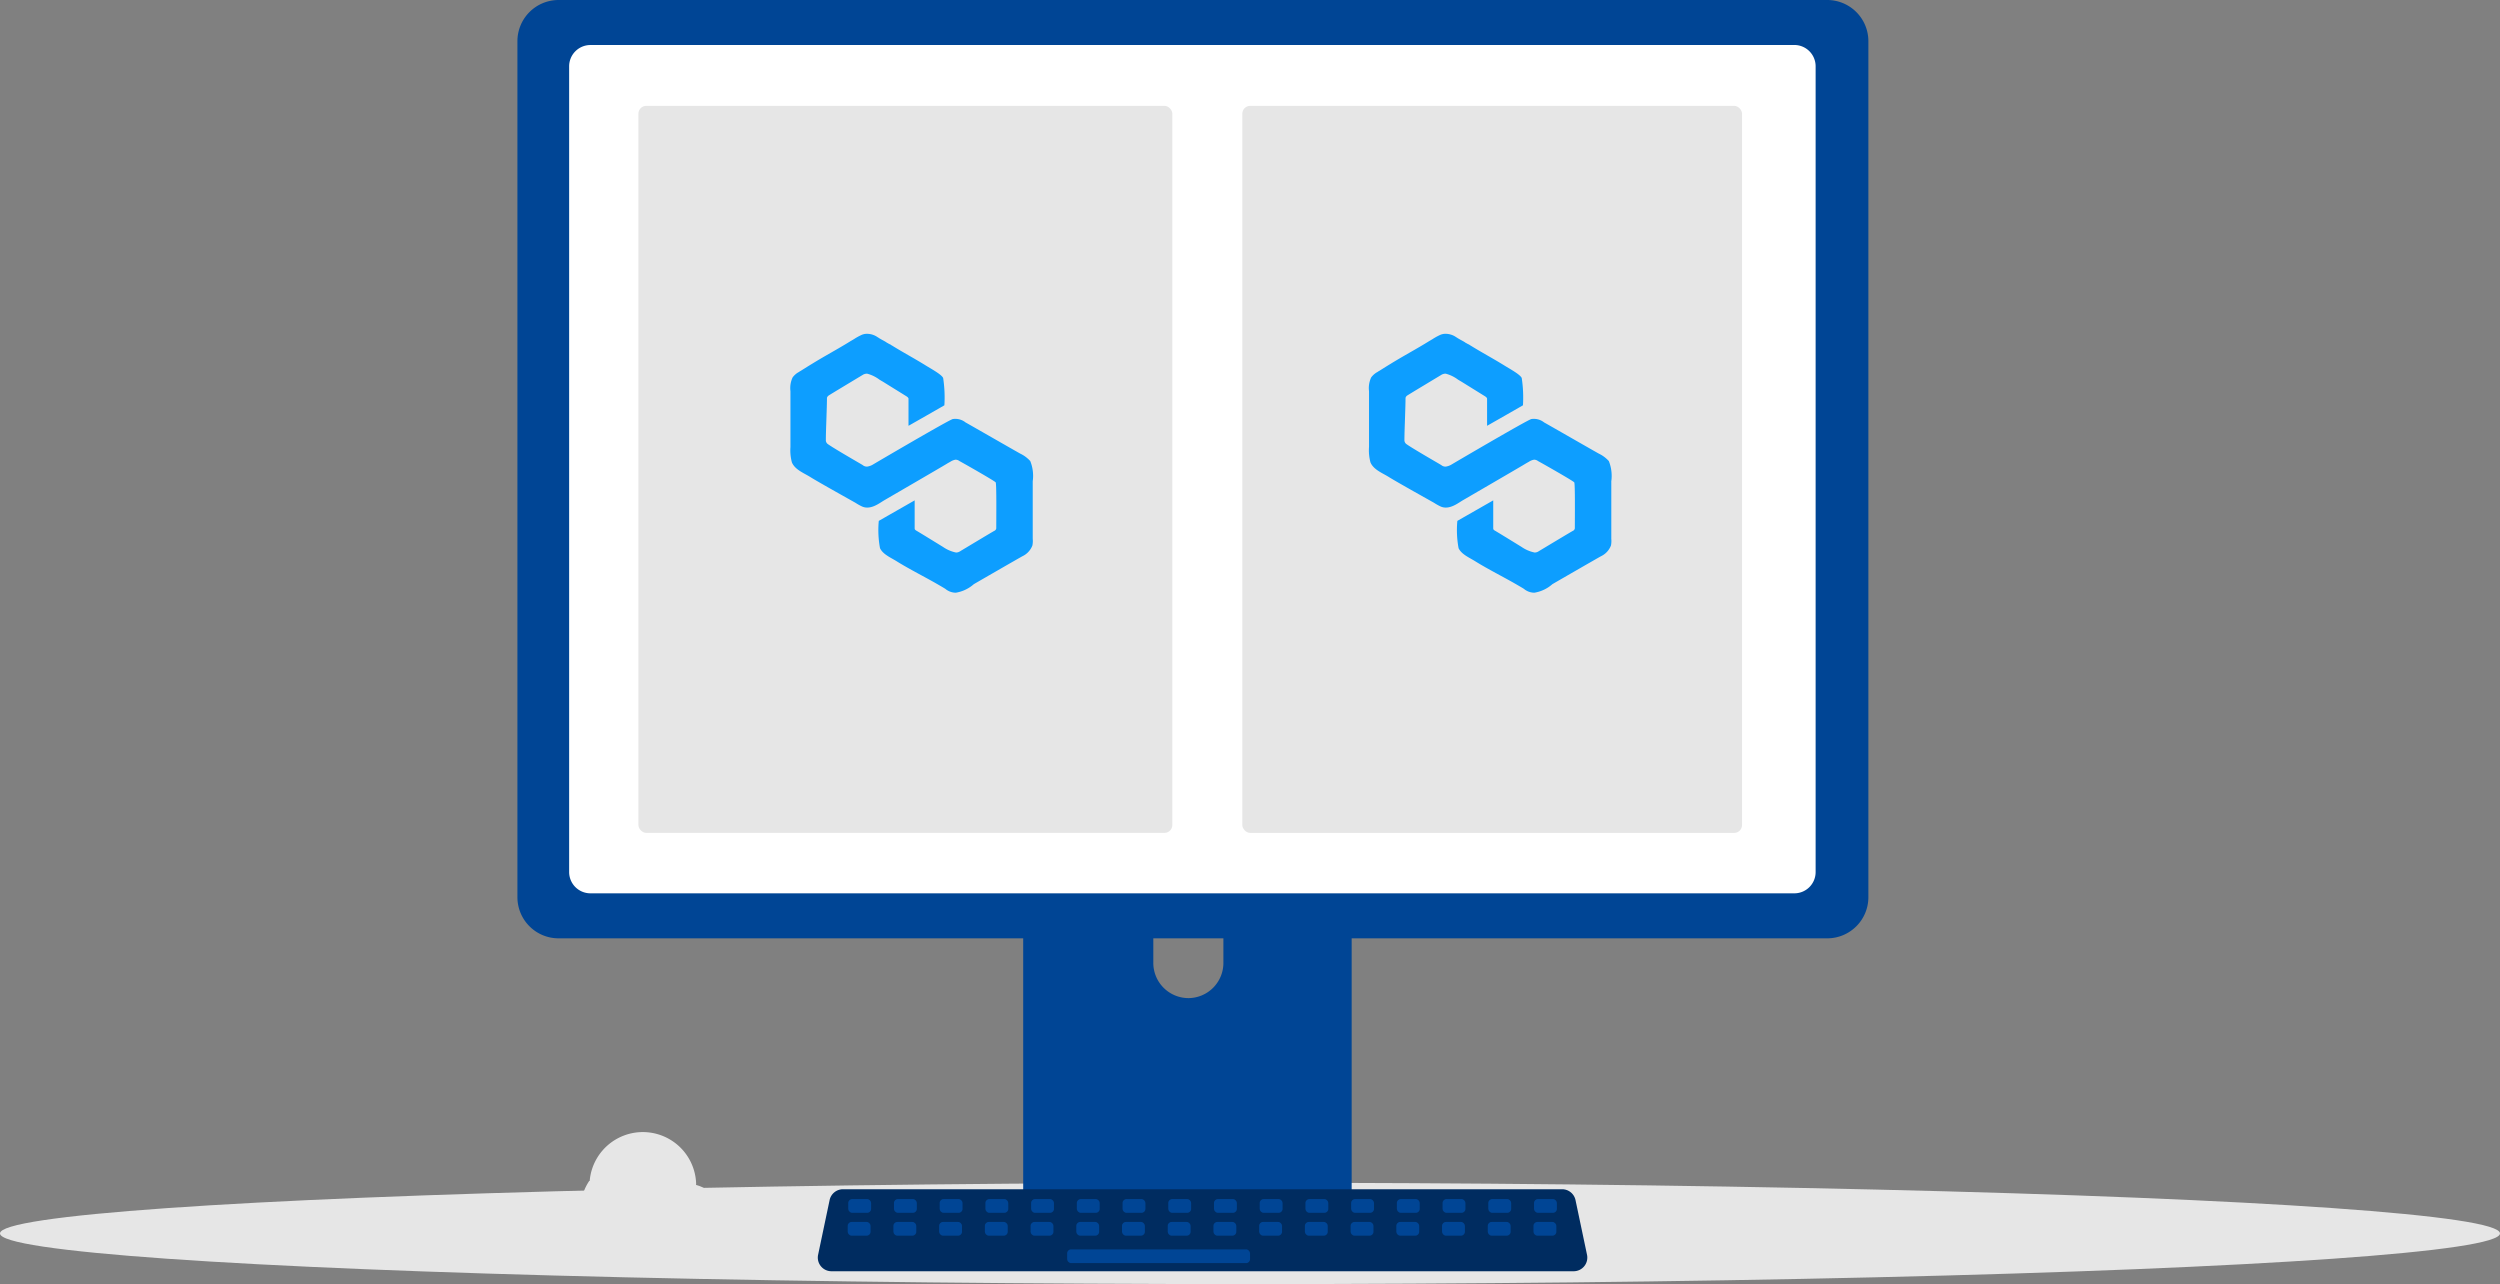 <svg id="Group_5036" data-name="Group 5036" xmlns="http://www.w3.org/2000/svg" width="316.841" height="162.743" viewBox="0 0 316.841 162.743">
  <rect x="0" y="0" width="316.841" height="162.743" fill="#808080" stroke="none"/>
  <ellipse id="Ellipse_948" data-name="Ellipse 948" cx="158.42" cy="6.422" rx="158.42" ry="6.422" transform="translate(0 149.898)" fill="#e6e6e6"/>
  <path id="Path_10116" data-name="Path 10116" d="M959.127,675.244c0-.046.007-.092.007-.138a6.76,6.76,0,0,0-13.494-.354c-.022,0-.043,0-.065,0a6.453,6.453,0,0,0,9.975,8.1,4.278,4.278,0,1,0,3.577-7.6Z" transform="translate(-870.907 -525.073)" fill="#e6e6e6"/>
  <path id="Path_10100" data-name="Path 10100" d="M710.184,383.772H672.568a2.007,2.007,0,0,0-2,2.009V445.2h41.629V385.781a2.008,2.008,0,0,0-2.01-2.009ZM691.5,417.535a4.463,4.463,0,0,1-4.442-4.442V406.24a4.442,4.442,0,0,1,8.883,0v6.854a4.462,4.462,0,0,1-4.442,4.442Z" transform="translate(-540.892 -291.038)" fill="#004595"/>
  <path id="Path_10101" data-name="Path 10101" d="M670.341,486.513v5.733a1.123,1.123,0,0,0,1.121,1.121h39.646a1.126,1.126,0,0,0,1.12-1.121v-5.733Z" transform="translate(-540.798 -334.249)" fill="#3f3d56"/>
  <path id="Path_10112" data-name="Path 10112" d="M725.948,223.726H565.155a5.22,5.22,0,0,0-5.211,5.211v108.5a5.216,5.216,0,0,0,5.211,5.211H725.948a5.216,5.216,0,0,0,5.212-5.211v-108.5A5.22,5.22,0,0,0,725.948,223.726Z" transform="translate(-494.368 -223.726)" fill="#004595"/>
  <path id="Path_10113" data-name="Path 10113" d="M721.731,230.223H569.136a2.7,2.7,0,0,0-2.69,2.7V335.044a2.7,2.7,0,0,0,2.69,2.69H721.731a2.694,2.694,0,0,0,2.69-2.69V232.918a2.7,2.7,0,0,0-2.69-2.7Z" transform="translate(-494.315 -224.517)" fill="#fff"/>
  <path id="Path_10114" data-name="Path 10114" d="M721.442,494.241H627.377a1.73,1.73,0,0,1-1.693-2.087l1.459-6.932a1.738,1.738,0,0,1,1.693-1.374h91.146a1.738,1.738,0,0,1,1.693,1.374l1.459,6.932a1.73,1.73,0,0,1-1.693,2.087Z" transform="translate(-522.001 -333.128)" fill="#002c60"/>
  <rect id="Rectangle_4636" data-name="Rectangle 4636" width="2.897" height="1.738" rx="0.488" transform="translate(107.503 151.969)" fill="#004595"/>
  <rect id="Rectangle_4637" data-name="Rectangle 4637" width="2.897" height="1.738" rx="0.488" transform="translate(113.298 151.969)" fill="#004595"/>
  <rect id="Rectangle_4638" data-name="Rectangle 4638" width="2.897" height="1.738" rx="0.488" transform="translate(119.092 151.969)" fill="#004595"/>
  <rect id="Rectangle_4639" data-name="Rectangle 4639" width="2.897" height="1.738" rx="0.488" transform="translate(124.886 151.969)" fill="#004595"/>
  <rect id="Rectangle_4640" data-name="Rectangle 4640" width="2.897" height="1.738" rx="0.488" transform="translate(130.68 151.969)" fill="#004595"/>
  <rect id="Rectangle_4641" data-name="Rectangle 4641" width="2.897" height="1.738" rx="0.488" transform="translate(136.475 151.969)" fill="#004595"/>
  <rect id="Rectangle_4642" data-name="Rectangle 4642" width="2.897" height="1.738" rx="0.488" transform="translate(142.269 151.969)" fill="#004595"/>
  <rect id="Rectangle_4643" data-name="Rectangle 4643" width="2.897" height="1.738" rx="0.488" transform="translate(148.063 151.969)" fill="#004595"/>
  <rect id="Rectangle_4644" data-name="Rectangle 4644" width="2.897" height="1.738" rx="0.488" transform="translate(153.857 151.969)" fill="#004595"/>
  <rect id="Rectangle_4645" data-name="Rectangle 4645" width="2.897" height="1.738" rx="0.488" transform="translate(159.652 151.969)" fill="#004595"/>
  <rect id="Rectangle_4646" data-name="Rectangle 4646" width="2.897" height="1.738" rx="0.488" transform="translate(165.446 151.969)" fill="#004595"/>
  <rect id="Rectangle_4647" data-name="Rectangle 4647" width="2.897" height="1.738" rx="0.488" transform="translate(171.24 151.969)" fill="#004595"/>
  <rect id="Rectangle_4648" data-name="Rectangle 4648" width="2.897" height="1.738" rx="0.488" transform="translate(177.034 151.969)" fill="#004595"/>
  <rect id="Rectangle_4649" data-name="Rectangle 4649" width="2.897" height="1.738" rx="0.488" transform="translate(182.828 151.969)" fill="#004595"/>
  <rect id="Rectangle_4650" data-name="Rectangle 4650" width="2.897" height="1.738" rx="0.488" transform="translate(188.623 151.969)" fill="#004595"/>
  <rect id="Rectangle_4651" data-name="Rectangle 4651" width="2.897" height="1.738" rx="0.488" transform="translate(194.417 151.969)" fill="#004595"/>
  <rect id="Rectangle_4652" data-name="Rectangle 4652" width="2.897" height="1.738" rx="0.488" transform="translate(107.435 154.866)" fill="#004595"/>
  <rect id="Rectangle_4653" data-name="Rectangle 4653" width="2.897" height="1.738" rx="0.488" transform="translate(113.229 154.866)" fill="#004595"/>
  <rect id="Rectangle_4654" data-name="Rectangle 4654" width="2.897" height="1.738" rx="0.488" transform="translate(119.023 154.866)" fill="#004595"/>
  <rect id="Rectangle_4655" data-name="Rectangle 4655" width="2.897" height="1.738" rx="0.488" transform="translate(124.818 154.866)" fill="#004595"/>
  <rect id="Rectangle_4656" data-name="Rectangle 4656" width="2.897" height="1.738" rx="0.488" transform="translate(130.612 154.866)" fill="#004595"/>
  <rect id="Rectangle_4657" data-name="Rectangle 4657" width="2.897" height="1.738" rx="0.488" transform="translate(136.406 154.866)" fill="#004595"/>
  <rect id="Rectangle_4658" data-name="Rectangle 4658" width="2.897" height="1.738" rx="0.488" transform="translate(142.2 154.866)" fill="#004595"/>
  <rect id="Rectangle_4659" data-name="Rectangle 4659" width="2.897" height="1.738" rx="0.488" transform="translate(147.995 154.866)" fill="#004595"/>
  <rect id="Rectangle_4660" data-name="Rectangle 4660" width="2.897" height="1.738" rx="0.488" transform="translate(153.789 154.866)" fill="#004595"/>
  <rect id="Rectangle_4661" data-name="Rectangle 4661" width="2.897" height="1.738" rx="0.488" transform="translate(159.583 154.866)" fill="#004595"/>
  <rect id="Rectangle_4662" data-name="Rectangle 4662" width="2.897" height="1.738" rx="0.488" transform="translate(165.377 154.866)" fill="#004595"/>
  <rect id="Rectangle_4663" data-name="Rectangle 4663" width="2.897" height="1.738" rx="0.488" transform="translate(171.172 154.866)" fill="#004595"/>
  <rect id="Rectangle_4664" data-name="Rectangle 4664" width="2.897" height="1.738" rx="0.488" transform="translate(176.966 154.866)" fill="#004595"/>
  <rect id="Rectangle_4665" data-name="Rectangle 4665" width="2.897" height="1.738" rx="0.488" transform="translate(182.76 154.866)" fill="#004595"/>
  <rect id="Rectangle_4666" data-name="Rectangle 4666" width="2.897" height="1.738" rx="0.488" transform="translate(188.554 154.866)" fill="#004595"/>
  <rect id="Rectangle_4667" data-name="Rectangle 4667" width="2.897" height="1.738" rx="0.488" transform="translate(194.349 154.866)" fill="#004595"/>
  <rect id="Rectangle_4668" data-name="Rectangle 4668" width="23.177" height="1.738" rx="0.488" transform="translate(135.247 158.342)" fill="#004595"/>
  <rect id="Rectangle_4670" data-name="Rectangle 4670" width="67.668" height="92.143" rx="1" transform="translate(80.91 13.414)" fill="#e6e6e6"/>
  <rect id="Rectangle_4671" data-name="Rectangle 4671" width="63.336" height="92.145" rx="1" transform="translate(157.446 13.414)" fill="#e6e6e6"/>
  <path id="Path_3285" data-name="Path 3285" d="M10.338.955a2.363,2.363,0,0,1,1.555.443c.078.026.155.114.233.14.251.16.528.287.777.443.052.013.1.089.155.1.126.07.268.158.389.209.078.026.155.114.233.14,1.393.867,2.882,1.659,4.275,2.526.717.446,2.014,1.141,2.215,1.594a16.392,16.392,0,0,1,.156,3.459c-1.5.868-3.032,1.736-4.547,2.6V9.2a.223.223,0,0,0-.03-.124.7.7,0,0,0-.2-.187c-.049-.035-2.31-1.434-2.954-1.835-.16-.1-.345-.2-.505-.3a4.484,4.484,0,0,0-1.555-.753,1.038,1.038,0,0,0-.583.169c-.161.1-4.2,2.526-4.275,2.59a.518.518,0,0,0-.233.311c0,1.244-.14,4.1-.14,5.328a.612.612,0,0,0,.218.5c.71.528,4.1,2.471,4.353,2.628.074.041.131.087.2.132a.8.8,0,0,0,.495.116A1.971,1.971,0,0,0,11.3,17.5c.159-.1,9.464-5.563,10.078-5.745a2.076,2.076,0,0,1,1.632.427c.052.013,6.879,3.938,6.957,3.964a4.078,4.078,0,0,1,1.244.933,5.06,5.06,0,0,1,.311,2.565v7.268a3.076,3.076,0,0,1-.039.855,2.486,2.486,0,0,1-1.244,1.36c-.078.026-6.111,3.506-6.189,3.557a4.541,4.541,0,0,1-2.283,1.077,2.088,2.088,0,0,1-1.322-.49c-.289-.181-.6-.359-.894-.529-1.717-.995-3.619-1.935-5.3-2.982-.718-.447-1.714-.858-2.084-1.643a12.51,12.51,0,0,1-.155-3.459c1.516-.868,3.043-1.736,4.547-2.6V25.6a.293.293,0,0,0,.037.151.733.733,0,0,0,.2.16c.052.013,3.188,1.944,3.348,2.044a4.544,4.544,0,0,0,1.666.715.961.961,0,0,0,.5-.154c.161-.1,4.281-2.579,4.358-2.6a.418.418,0,0,0,.233-.311c0-1.232.05-5.763-.078-5.83-.118-.183-4.5-2.666-4.576-2.691a.838.838,0,0,0-.51-.184,1.8,1.8,0,0,0-.689.284c-.182.1-.315.173-.475.273-.509.317-7.915,4.615-7.991,4.665-.608.377-1.646,1.157-2.665.724a6.8,6.8,0,0,1-.84-.466c-.16-.1-4.688-2.615-5.751-3.284-.826-.513-1.927-.921-2.324-1.846A5.886,5.886,0,0,1,.816,15.3V8.222a3.2,3.2,0,0,1,.272-1.74,2.409,2.409,0,0,1,.738-.661c.078-.026.155-.115.233-.14.4-.25.841-.527,1.244-.777.08-.05.146-.083.233-.14C5.109,3.788,6.784,2.9,8.355,1.926c.16-.1.345-.2.505-.3a7.907,7.907,0,0,1,.933-.52A1.725,1.725,0,0,1,10.338.955Z" transform="translate(99.362 41.357)" fill="#0d9eff" fill-rule="evenodd"/>
  <path id="Path_10115" data-name="Path 10115" d="M10.338.955a2.363,2.363,0,0,1,1.555.443c.078.026.155.114.233.14.251.16.528.287.777.443.052.013.1.089.155.1.126.07.268.158.389.209.078.026.155.114.233.14,1.393.867,2.882,1.659,4.275,2.526.717.446,2.014,1.141,2.215,1.594a16.392,16.392,0,0,1,.156,3.459c-1.5.868-3.032,1.736-4.547,2.6V9.2a.223.223,0,0,0-.03-.124.7.7,0,0,0-.2-.187c-.049-.035-2.31-1.434-2.954-1.835-.16-.1-.345-.2-.505-.3a4.484,4.484,0,0,0-1.555-.753,1.038,1.038,0,0,0-.583.169c-.161.1-4.2,2.526-4.275,2.59a.518.518,0,0,0-.233.311c0,1.244-.14,4.1-.14,5.328a.612.612,0,0,0,.218.5c.71.528,4.1,2.471,4.353,2.628.074.041.131.087.2.132a.8.8,0,0,0,.495.116A1.971,1.971,0,0,0,11.3,17.5c.159-.1,9.464-5.563,10.078-5.745a2.076,2.076,0,0,1,1.632.427c.052.013,6.879,3.938,6.957,3.964a4.078,4.078,0,0,1,1.244.933,5.06,5.06,0,0,1,.311,2.565v7.268a3.076,3.076,0,0,1-.039.855,2.486,2.486,0,0,1-1.244,1.36c-.078.026-6.111,3.506-6.189,3.557a4.541,4.541,0,0,1-2.283,1.077,2.088,2.088,0,0,1-1.322-.49c-.289-.181-.6-.359-.894-.529-1.717-.995-3.619-1.935-5.3-2.982-.718-.447-1.714-.858-2.084-1.643a12.51,12.51,0,0,1-.155-3.459c1.516-.868,3.043-1.736,4.547-2.6V25.6a.293.293,0,0,0,.037.151.733.733,0,0,0,.2.16c.052.013,3.188,1.944,3.348,2.044a4.544,4.544,0,0,0,1.666.715.961.961,0,0,0,.5-.154c.161-.1,4.281-2.579,4.358-2.6a.418.418,0,0,0,.233-.311c0-1.232.05-5.763-.078-5.83-.118-.183-4.5-2.666-4.576-2.691a.838.838,0,0,0-.51-.184,1.8,1.8,0,0,0-.689.284c-.182.1-.315.173-.475.273-.509.317-7.915,4.615-7.991,4.665-.608.377-1.646,1.157-2.665.724a6.8,6.8,0,0,1-.84-.466c-.16-.1-4.688-2.615-5.751-3.284-.826-.513-1.927-.921-2.324-1.846A5.886,5.886,0,0,1,.816,15.3V8.222a3.2,3.2,0,0,1,.272-1.74,2.409,2.409,0,0,1,.738-.661c.078-.026.155-.115.233-.14.4-.25.841-.527,1.244-.777.08-.05.146-.083.233-.14C5.109,3.788,6.784,2.9,8.355,1.926c.16-.1.345-.2.505-.3a7.907,7.907,0,0,1,.933-.52A1.725,1.725,0,0,1,10.338.955Z" transform="translate(172.688 41.357)" fill="#0d9eff" fill-rule="evenodd"/>
</svg>
